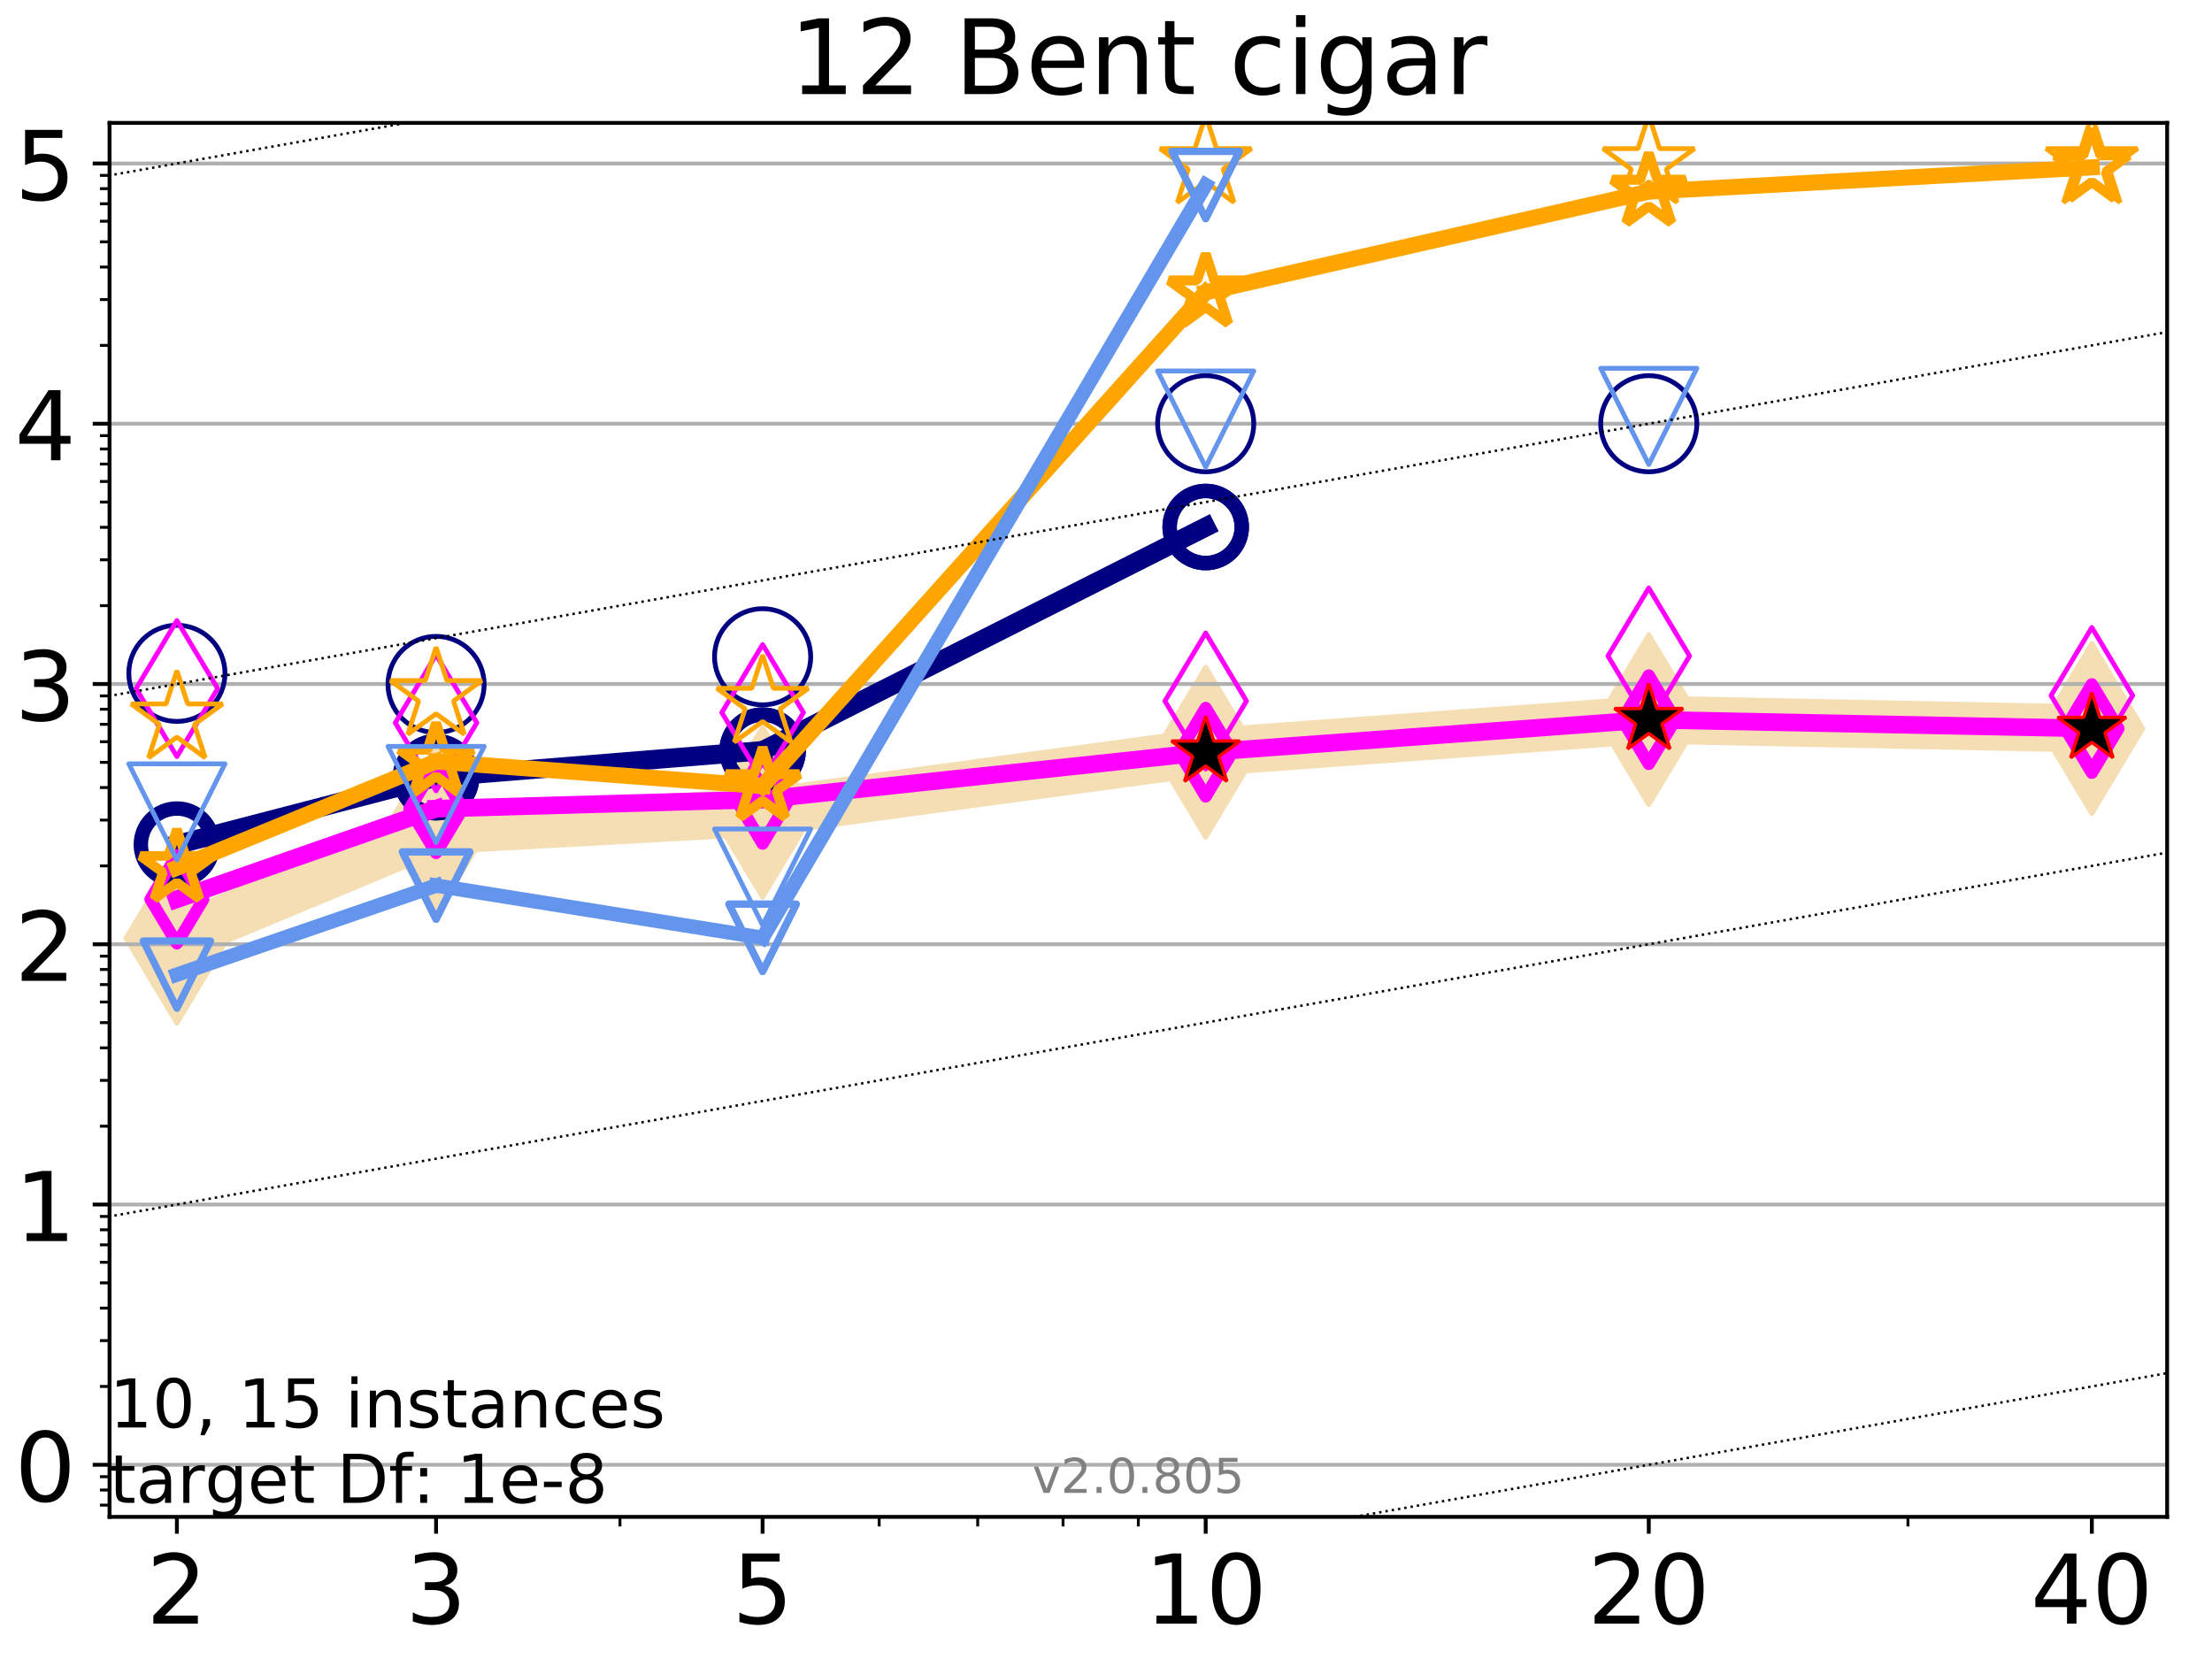 <?xml version="1.0" encoding="utf-8" standalone="no"?>
<!DOCTYPE svg PUBLIC "-//W3C//DTD SVG 1.1//EN"
  "http://www.w3.org/Graphics/SVG/1.1/DTD/svg11.dtd">
<!-- Created with matplotlib (http://matplotlib.org/) -->
<svg height="345pt" version="1.1" viewBox="0 0 460 345" width="460pt" xmlns="http://www.w3.org/2000/svg" xmlns:xlink="http://www.w3.org/1999/xlink">
 <defs>
  <style type="text/css">
*{stroke-linecap:butt;stroke-linejoin:round;}
  </style>
 </defs>
 <g id="figure_1">
  <g id="patch_1">
   <path d="M 0 345.6 
L 460.8 345.6 
L 460.8 0 
L 0 0 
z
" style="fill:#ffffff;"/>
  </g>
  <g id="axes_1">
   <g id="patch_2">
    <path d="M 22.78 315.44 
L 450.672 315.44 
L 450.672 25.56 
L 22.78 25.56 
z
" style="fill:#ffffff;"/>
   </g>
   <g id="line2d_1">
    <path clip-path="url(#pa18af76a84)" d="M 36.786 195.108 
L 90.685 172.645 
L 158.59 168.923 
L 250.732 156.424 
L 342.873 149.663 
L 435.015 151.507 
" style="fill:none;stroke:#f5deb3;stroke-linecap:square;stroke-width:10;"/>
    <defs>
     <path d="M -0 17.678 
L 10.607 0 
L 0 -17.678 
L -10.607 -0 
z
" id="m98fd7eac31" style="stroke:#f5deb3;stroke-linejoin:miter;"/>
    </defs>
    <g clip-path="url(#pa18af76a84)">
     <use style="fill:#f5deb3;stroke:#f5deb3;stroke-linejoin:miter;" x="36.786" xlink:href="#m98fd7eac31" y="195.108"/>
     <use style="fill:#f5deb3;stroke:#f5deb3;stroke-linejoin:miter;" x="90.685" xlink:href="#m98fd7eac31" y="172.645"/>
     <use style="fill:#f5deb3;stroke:#f5deb3;stroke-linejoin:miter;" x="158.59" xlink:href="#m98fd7eac31" y="168.923"/>
     <use style="fill:#f5deb3;stroke:#f5deb3;stroke-linejoin:miter;" x="250.732" xlink:href="#m98fd7eac31" y="156.424"/>
     <use style="fill:#f5deb3;stroke:#f5deb3;stroke-linejoin:miter;" x="342.873" xlink:href="#m98fd7eac31" y="149.663"/>
     <use style="fill:#f5deb3;stroke:#f5deb3;stroke-linejoin:miter;" x="435.015" xlink:href="#m98fd7eac31" y="151.507"/>
    </g>
   </g>
   <g id="matplotlib.axis_1">
    <g id="xtick_1">
     <g id="line2d_2">
      <defs>
       <path d="M 0 0 
L 0 3.5 
" id="mbe404133c9" style="stroke:#000000;stroke-width:0.8;"/>
      </defs>
      <g>
       <use style="stroke:#000000;stroke-width:0.8;" x="36.786" xlink:href="#mbe404133c9" y="315.44"/>
      </g>
     </g>
     <g id="text_1">
      <!-- 2 -->
      <defs>
       <path d="M 19.188 8.297 
L 53.609 8.297 
L 53.609 0 
L 7.328 0 
L 7.328 8.297 
Q 12.938 14.109 22.625 23.891 
Q 32.328 33.688 34.812 36.531 
Q 39.547 41.844 41.422 45.531 
Q 43.312 49.219 43.312 52.781 
Q 43.312 58.594 39.234 62.25 
Q 35.156 65.922 28.609 65.922 
Q 23.969 65.922 18.812 64.312 
Q 13.672 62.703 7.812 59.422 
L 7.812 69.391 
Q 13.766 71.781 18.938 73 
Q 24.125 74.219 28.422 74.219 
Q 39.75 74.219 46.484 68.547 
Q 53.219 62.891 53.219 53.422 
Q 53.219 48.922 51.531 44.891 
Q 49.859 40.875 45.406 35.406 
Q 44.188 33.984 37.641 27.219 
Q 31.109 20.453 19.188 8.297 
z
" id="DejaVuSans-32"/>
      </defs>
      <g transform="translate(30.423 337.637)scale(0.2 -0.2)">
       <use xlink:href="#DejaVuSans-32"/>
      </g>
     </g>
    </g>
    <g id="xtick_2">
     <g id="line2d_3">
      <g>
       <use style="stroke:#000000;stroke-width:0.8;" x="90.685" xlink:href="#mbe404133c9" y="315.44"/>
      </g>
     </g>
     <g id="text_2">
      <!-- 3 -->
      <defs>
       <path d="M 40.578 39.312 
Q 47.656 37.797 51.625 33 
Q 55.609 28.219 55.609 21.188 
Q 55.609 10.406 48.188 4.484 
Q 40.766 -1.422 27.094 -1.422 
Q 22.516 -1.422 17.656 -0.516 
Q 12.797 0.391 7.625 2.203 
L 7.625 11.719 
Q 11.719 9.328 16.594 8.109 
Q 21.484 6.891 26.812 6.891 
Q 36.078 6.891 40.938 10.547 
Q 45.797 14.203 45.797 21.188 
Q 45.797 27.641 41.281 31.266 
Q 36.766 34.906 28.719 34.906 
L 20.219 34.906 
L 20.219 43.016 
L 29.109 43.016 
Q 36.375 43.016 40.234 45.922 
Q 44.094 48.828 44.094 54.297 
Q 44.094 59.906 40.109 62.906 
Q 36.141 65.922 28.719 65.922 
Q 24.656 65.922 20.016 65.031 
Q 15.375 64.156 9.812 62.312 
L 9.812 71.094 
Q 15.438 72.656 20.344 73.438 
Q 25.25 74.219 29.594 74.219 
Q 40.828 74.219 47.359 69.109 
Q 53.906 64.016 53.906 55.328 
Q 53.906 49.266 50.438 45.094 
Q 46.969 40.922 40.578 39.312 
z
" id="DejaVuSans-33"/>
      </defs>
      <g transform="translate(84.323 337.637)scale(0.2 -0.2)">
       <use xlink:href="#DejaVuSans-33"/>
      </g>
     </g>
    </g>
    <g id="xtick_3">
     <g id="line2d_4">
      <g>
       <use style="stroke:#000000;stroke-width:0.8;" x="158.59" xlink:href="#mbe404133c9" y="315.44"/>
      </g>
     </g>
     <g id="text_3">
      <!-- 5 -->
      <defs>
       <path d="M 10.797 72.906 
L 49.516 72.906 
L 49.516 64.594 
L 19.828 64.594 
L 19.828 46.734 
Q 21.969 47.469 24.109 47.828 
Q 26.266 48.188 28.422 48.188 
Q 40.625 48.188 47.75 41.5 
Q 54.891 34.812 54.891 23.391 
Q 54.891 11.625 47.562 5.094 
Q 40.234 -1.422 26.906 -1.422 
Q 22.312 -1.422 17.547 -0.641 
Q 12.797 0.141 7.719 1.703 
L 7.719 11.625 
Q 12.109 9.234 16.797 8.062 
Q 21.484 6.891 26.703 6.891 
Q 35.156 6.891 40.078 11.328 
Q 45.016 15.766 45.016 23.391 
Q 45.016 31 40.078 35.438 
Q 35.156 39.891 26.703 39.891 
Q 22.75 39.891 18.812 39.016 
Q 14.891 38.141 10.797 36.281 
z
" id="DejaVuSans-35"/>
      </defs>
      <g transform="translate(152.228 337.637)scale(0.2 -0.2)">
       <use xlink:href="#DejaVuSans-35"/>
      </g>
     </g>
    </g>
    <g id="xtick_4">
     <g id="line2d_5">
      <g>
       <use style="stroke:#000000;stroke-width:0.8;" x="250.732" xlink:href="#mbe404133c9" y="315.44"/>
      </g>
     </g>
     <g id="text_4">
      <!-- 10 -->
      <defs>
       <path d="M 12.406 8.297 
L 28.516 8.297 
L 28.516 63.922 
L 10.984 60.406 
L 10.984 69.391 
L 28.422 72.906 
L 38.281 72.906 
L 38.281 8.297 
L 54.391 8.297 
L 54.391 0 
L 12.406 0 
z
" id="DejaVuSans-31"/>
       <path d="M 31.781 66.406 
Q 24.172 66.406 20.328 58.906 
Q 16.5 51.422 16.5 36.375 
Q 16.5 21.391 20.328 13.891 
Q 24.172 6.391 31.781 6.391 
Q 39.453 6.391 43.281 13.891 
Q 47.125 21.391 47.125 36.375 
Q 47.125 51.422 43.281 58.906 
Q 39.453 66.406 31.781 66.406 
z
M 31.781 74.219 
Q 44.047 74.219 50.516 64.516 
Q 56.984 54.828 56.984 36.375 
Q 56.984 17.969 50.516 8.266 
Q 44.047 -1.422 31.781 -1.422 
Q 19.531 -1.422 13.062 8.266 
Q 6.594 17.969 6.594 36.375 
Q 6.594 54.828 13.062 64.516 
Q 19.531 74.219 31.781 74.219 
z
" id="DejaVuSans-30"/>
      </defs>
      <g transform="translate(238.007 337.637)scale(0.2 -0.2)">
       <use xlink:href="#DejaVuSans-31"/>
       <use x="63.623" xlink:href="#DejaVuSans-30"/>
      </g>
     </g>
    </g>
    <g id="xtick_5">
     <g id="line2d_6">
      <g>
       <use style="stroke:#000000;stroke-width:0.8;" x="342.873" xlink:href="#mbe404133c9" y="315.44"/>
      </g>
     </g>
     <g id="text_5">
      <!-- 20 -->
      <g transform="translate(330.148 337.637)scale(0.2 -0.2)">
       <use xlink:href="#DejaVuSans-32"/>
       <use x="63.623" xlink:href="#DejaVuSans-30"/>
      </g>
     </g>
    </g>
    <g id="xtick_6">
     <g id="line2d_7">
      <g>
       <use style="stroke:#000000;stroke-width:0.8;" x="435.015" xlink:href="#mbe404133c9" y="315.44"/>
      </g>
     </g>
     <g id="text_6">
      <!-- 40 -->
      <defs>
       <path d="M 37.797 64.312 
L 12.891 25.391 
L 37.797 25.391 
z
M 35.203 72.906 
L 47.609 72.906 
L 47.609 25.391 
L 58.016 25.391 
L 58.016 17.188 
L 47.609 17.188 
L 47.609 0 
L 37.797 0 
L 37.797 17.188 
L 4.891 17.188 
L 4.891 26.703 
z
" id="DejaVuSans-34"/>
      </defs>
      <g transform="translate(422.29 337.637)scale(0.2 -0.2)">
       <use xlink:href="#DejaVuSans-34"/>
       <use x="63.623" xlink:href="#DejaVuSans-30"/>
      </g>
     </g>
    </g>
    <g id="xtick_7">
     <g id="line2d_8">
      <defs>
       <path d="M 0 0 
L 0 2 
" id="m25d592aaa4" style="stroke:#000000;stroke-width:0.6;"/>
      </defs>
      <g>
       <use style="stroke:#000000;stroke-width:0.6;" x="36.786" xlink:href="#m25d592aaa4" y="315.44"/>
      </g>
     </g>
    </g>
    <g id="xtick_8">
     <g id="line2d_9">
      <g>
       <use style="stroke:#000000;stroke-width:0.6;" x="90.685" xlink:href="#m25d592aaa4" y="315.44"/>
      </g>
     </g>
    </g>
    <g id="xtick_9">
     <g id="line2d_10">
      <g>
       <use style="stroke:#000000;stroke-width:0.6;" x="128.927" xlink:href="#m25d592aaa4" y="315.44"/>
      </g>
     </g>
    </g>
    <g id="xtick_10">
     <g id="line2d_11">
      <g>
       <use style="stroke:#000000;stroke-width:0.6;" x="158.59" xlink:href="#m25d592aaa4" y="315.44"/>
      </g>
     </g>
    </g>
    <g id="xtick_11">
     <g id="line2d_12">
      <g>
       <use style="stroke:#000000;stroke-width:0.6;" x="182.827" xlink:href="#m25d592aaa4" y="315.44"/>
      </g>
     </g>
    </g>
    <g id="xtick_12">
     <g id="line2d_13">
      <g>
       <use style="stroke:#000000;stroke-width:0.6;" x="203.318" xlink:href="#m25d592aaa4" y="315.44"/>
      </g>
     </g>
    </g>
    <g id="xtick_13">
     <g id="line2d_14">
      <g>
       <use style="stroke:#000000;stroke-width:0.6;" x="221.069" xlink:href="#m25d592aaa4" y="315.44"/>
      </g>
     </g>
    </g>
    <g id="xtick_14">
     <g id="line2d_15">
      <g>
       <use style="stroke:#000000;stroke-width:0.6;" x="236.726" xlink:href="#m25d592aaa4" y="315.44"/>
      </g>
     </g>
    </g>
    <g id="xtick_15">
     <g id="line2d_16">
      <g>
       <use style="stroke:#000000;stroke-width:0.6;" x="342.873" xlink:href="#m25d592aaa4" y="315.44"/>
      </g>
     </g>
    </g>
    <g id="xtick_16">
     <g id="line2d_17">
      <g>
       <use style="stroke:#000000;stroke-width:0.6;" x="396.773" xlink:href="#m25d592aaa4" y="315.44"/>
      </g>
     </g>
    </g>
    <g id="xtick_17">
     <g id="line2d_18">
      <g>
       <use style="stroke:#000000;stroke-width:0.6;" x="435.015" xlink:href="#m25d592aaa4" y="315.44"/>
      </g>
     </g>
    </g>
   </g>
   <g id="matplotlib.axis_2">
    <g id="ytick_1">
     <g id="line2d_19">
      <path clip-path="url(#pa18af76a84)" d="M 22.78 304.615 
L 450.672 304.615 
" style="fill:none;stroke:#b0b0b0;stroke-linecap:square;stroke-width:0.8;"/>
     </g>
     <g id="line2d_20">
      <defs>
       <path d="M 0 0 
L -3.5 0 
" id="m65c4290069" style="stroke:#000000;stroke-width:0.8;"/>
      </defs>
      <g>
       <use style="stroke:#000000;stroke-width:0.8;" x="22.78" xlink:href="#m65c4290069" y="304.615"/>
      </g>
     </g>
     <g id="text_7">
      <!-- 0 -->
      <g transform="translate(3.055 312.214)scale(0.2 -0.2)">
       <use xlink:href="#DejaVuSans-30"/>
      </g>
     </g>
    </g>
    <g id="ytick_2">
     <g id="line2d_21">
      <path clip-path="url(#pa18af76a84)" d="M 22.78 250.491 
L 450.672 250.491 
" style="fill:none;stroke:#b0b0b0;stroke-linecap:square;stroke-width:0.8;"/>
     </g>
     <g id="line2d_22">
      <g>
       <use style="stroke:#000000;stroke-width:0.8;" x="22.78" xlink:href="#m65c4290069" y="250.491"/>
      </g>
     </g>
     <g id="text_8">
      <!-- 1 -->
      <g transform="translate(3.055 258.089)scale(0.2 -0.2)">
       <use xlink:href="#DejaVuSans-31"/>
      </g>
     </g>
    </g>
    <g id="ytick_3">
     <g id="line2d_23">
      <path clip-path="url(#pa18af76a84)" d="M 22.78 196.367 
L 450.672 196.367 
" style="fill:none;stroke:#b0b0b0;stroke-linecap:square;stroke-width:0.8;"/>
     </g>
     <g id="line2d_24">
      <g>
       <use style="stroke:#000000;stroke-width:0.8;" x="22.78" xlink:href="#m65c4290069" y="196.367"/>
      </g>
     </g>
     <g id="text_9">
      <!-- 2 -->
      <g transform="translate(3.055 203.965)scale(0.2 -0.2)">
       <use xlink:href="#DejaVuSans-32"/>
      </g>
     </g>
    </g>
    <g id="ytick_4">
     <g id="line2d_25">
      <path clip-path="url(#pa18af76a84)" d="M 22.78 142.243 
L 450.672 142.243 
" style="fill:none;stroke:#b0b0b0;stroke-linecap:square;stroke-width:0.8;"/>
     </g>
     <g id="line2d_26">
      <g>
       <use style="stroke:#000000;stroke-width:0.8;" x="22.78" xlink:href="#m65c4290069" y="142.243"/>
      </g>
     </g>
     <g id="text_10">
      <!-- 3 -->
      <g transform="translate(3.055 149.841)scale(0.2 -0.2)">
       <use xlink:href="#DejaVuSans-33"/>
      </g>
     </g>
    </g>
    <g id="ytick_5">
     <g id="line2d_27">
      <path clip-path="url(#pa18af76a84)" d="M 22.78 88.118 
L 450.672 88.118 
" style="fill:none;stroke:#b0b0b0;stroke-linecap:square;stroke-width:0.8;"/>
     </g>
     <g id="line2d_28">
      <g>
       <use style="stroke:#000000;stroke-width:0.8;" x="22.78" xlink:href="#m65c4290069" y="88.118"/>
      </g>
     </g>
     <g id="text_11">
      <!-- 4 -->
      <g transform="translate(3.055 95.717)scale(0.2 -0.2)">
       <use xlink:href="#DejaVuSans-34"/>
      </g>
     </g>
    </g>
    <g id="ytick_6">
     <g id="line2d_29">
      <path clip-path="url(#pa18af76a84)" d="M 22.78 33.994 
L 450.672 33.994 
" style="fill:none;stroke:#b0b0b0;stroke-linecap:square;stroke-width:0.8;"/>
     </g>
     <g id="line2d_30">
      <g>
       <use style="stroke:#000000;stroke-width:0.8;" x="22.78" xlink:href="#m65c4290069" y="33.994"/>
      </g>
     </g>
     <g id="text_12">
      <!-- 5 -->
      <g transform="translate(3.055 41.593)scale(0.2 -0.2)">
       <use xlink:href="#DejaVuSans-35"/>
      </g>
     </g>
    </g>
    <g id="ytick_7">
     <g id="line2d_31">
      <defs>
       <path d="M 0 0 
L -2 0 
" id="mbb4542eebb" style="stroke:#000000;stroke-width:0.6;"/>
      </defs>
      <g>
       <use style="stroke:#000000;stroke-width:0.6;" x="22.78" xlink:href="#mbb4542eebb" y="312.999"/>
      </g>
     </g>
    </g>
    <g id="ytick_8">
     <g id="line2d_32">
      <g>
       <use style="stroke:#000000;stroke-width:0.6;" x="22.78" xlink:href="#mbb4542eebb" y="309.86"/>
      </g>
     </g>
    </g>
    <g id="ytick_9">
     <g id="line2d_33">
      <g>
       <use style="stroke:#000000;stroke-width:0.6;" x="22.78" xlink:href="#mbb4542eebb" y="307.092"/>
      </g>
     </g>
    </g>
    <g id="ytick_10">
     <g id="line2d_34">
      <g>
       <use style="stroke:#000000;stroke-width:0.6;" x="22.78" xlink:href="#mbb4542eebb" y="288.322"/>
      </g>
     </g>
    </g>
    <g id="ytick_11">
     <g id="line2d_35">
      <g>
       <use style="stroke:#000000;stroke-width:0.6;" x="22.78" xlink:href="#mbb4542eebb" y="278.791"/>
      </g>
     </g>
    </g>
    <g id="ytick_12">
     <g id="line2d_36">
      <g>
       <use style="stroke:#000000;stroke-width:0.6;" x="22.78" xlink:href="#mbb4542eebb" y="272.029"/>
      </g>
     </g>
    </g>
    <g id="ytick_13">
     <g id="line2d_37">
      <g>
       <use style="stroke:#000000;stroke-width:0.6;" x="22.78" xlink:href="#mbb4542eebb" y="266.784"/>
      </g>
     </g>
    </g>
    <g id="ytick_14">
     <g id="line2d_38">
      <g>
       <use style="stroke:#000000;stroke-width:0.6;" x="22.78" xlink:href="#mbb4542eebb" y="262.498"/>
      </g>
     </g>
    </g>
    <g id="ytick_15">
     <g id="line2d_39">
      <g>
       <use style="stroke:#000000;stroke-width:0.6;" x="22.78" xlink:href="#mbb4542eebb" y="258.875"/>
      </g>
     </g>
    </g>
    <g id="ytick_16">
     <g id="line2d_40">
      <g>
       <use style="stroke:#000000;stroke-width:0.6;" x="22.78" xlink:href="#mbb4542eebb" y="255.736"/>
      </g>
     </g>
    </g>
    <g id="ytick_17">
     <g id="line2d_41">
      <g>
       <use style="stroke:#000000;stroke-width:0.6;" x="22.78" xlink:href="#mbb4542eebb" y="252.968"/>
      </g>
     </g>
    </g>
    <g id="ytick_18">
     <g id="line2d_42">
      <g>
       <use style="stroke:#000000;stroke-width:0.6;" x="22.78" xlink:href="#mbb4542eebb" y="234.198"/>
      </g>
     </g>
    </g>
    <g id="ytick_19">
     <g id="line2d_43">
      <g>
       <use style="stroke:#000000;stroke-width:0.6;" x="22.78" xlink:href="#mbb4542eebb" y="224.667"/>
      </g>
     </g>
    </g>
    <g id="ytick_20">
     <g id="line2d_44">
      <g>
       <use style="stroke:#000000;stroke-width:0.6;" x="22.78" xlink:href="#mbb4542eebb" y="217.905"/>
      </g>
     </g>
    </g>
    <g id="ytick_21">
     <g id="line2d_45">
      <g>
       <use style="stroke:#000000;stroke-width:0.6;" x="22.78" xlink:href="#mbb4542eebb" y="212.66"/>
      </g>
     </g>
    </g>
    <g id="ytick_22">
     <g id="line2d_46">
      <g>
       <use style="stroke:#000000;stroke-width:0.6;" x="22.78" xlink:href="#mbb4542eebb" y="208.374"/>
      </g>
     </g>
    </g>
    <g id="ytick_23">
     <g id="line2d_47">
      <g>
       <use style="stroke:#000000;stroke-width:0.6;" x="22.78" xlink:href="#mbb4542eebb" y="204.751"/>
      </g>
     </g>
    </g>
    <g id="ytick_24">
     <g id="line2d_48">
      <g>
       <use style="stroke:#000000;stroke-width:0.6;" x="22.78" xlink:href="#mbb4542eebb" y="201.612"/>
      </g>
     </g>
    </g>
    <g id="ytick_25">
     <g id="line2d_49">
      <g>
       <use style="stroke:#000000;stroke-width:0.6;" x="22.78" xlink:href="#mbb4542eebb" y="198.843"/>
      </g>
     </g>
    </g>
    <g id="ytick_26">
     <g id="line2d_50">
      <g>
       <use style="stroke:#000000;stroke-width:0.6;" x="22.78" xlink:href="#mbb4542eebb" y="180.074"/>
      </g>
     </g>
    </g>
    <g id="ytick_27">
     <g id="line2d_51">
      <g>
       <use style="stroke:#000000;stroke-width:0.6;" x="22.78" xlink:href="#mbb4542eebb" y="170.543"/>
      </g>
     </g>
    </g>
    <g id="ytick_28">
     <g id="line2d_52">
      <g>
       <use style="stroke:#000000;stroke-width:0.6;" x="22.78" xlink:href="#mbb4542eebb" y="163.781"/>
      </g>
     </g>
    </g>
    <g id="ytick_29">
     <g id="line2d_53">
      <g>
       <use style="stroke:#000000;stroke-width:0.6;" x="22.78" xlink:href="#mbb4542eebb" y="158.536"/>
      </g>
     </g>
    </g>
    <g id="ytick_30">
     <g id="line2d_54">
      <g>
       <use style="stroke:#000000;stroke-width:0.6;" x="22.78" xlink:href="#mbb4542eebb" y="154.25"/>
      </g>
     </g>
    </g>
    <g id="ytick_31">
     <g id="line2d_55">
      <g>
       <use style="stroke:#000000;stroke-width:0.6;" x="22.78" xlink:href="#mbb4542eebb" y="150.627"/>
      </g>
     </g>
    </g>
    <g id="ytick_32">
     <g id="line2d_56">
      <g>
       <use style="stroke:#000000;stroke-width:0.6;" x="22.78" xlink:href="#mbb4542eebb" y="147.488"/>
      </g>
     </g>
    </g>
    <g id="ytick_33">
     <g id="line2d_57">
      <g>
       <use style="stroke:#000000;stroke-width:0.6;" x="22.78" xlink:href="#mbb4542eebb" y="144.719"/>
      </g>
     </g>
    </g>
    <g id="ytick_34">
     <g id="line2d_58">
      <g>
       <use style="stroke:#000000;stroke-width:0.6;" x="22.78" xlink:href="#mbb4542eebb" y="125.95"/>
      </g>
     </g>
    </g>
    <g id="ytick_35">
     <g id="line2d_59">
      <g>
       <use style="stroke:#000000;stroke-width:0.6;" x="22.78" xlink:href="#mbb4542eebb" y="116.419"/>
      </g>
     </g>
    </g>
    <g id="ytick_36">
     <g id="line2d_60">
      <g>
       <use style="stroke:#000000;stroke-width:0.6;" x="22.78" xlink:href="#mbb4542eebb" y="109.657"/>
      </g>
     </g>
    </g>
    <g id="ytick_37">
     <g id="line2d_61">
      <g>
       <use style="stroke:#000000;stroke-width:0.6;" x="22.78" xlink:href="#mbb4542eebb" y="104.411"/>
      </g>
     </g>
    </g>
    <g id="ytick_38">
     <g id="line2d_62">
      <g>
       <use style="stroke:#000000;stroke-width:0.6;" x="22.78" xlink:href="#mbb4542eebb" y="100.126"/>
      </g>
     </g>
    </g>
    <g id="ytick_39">
     <g id="line2d_63">
      <g>
       <use style="stroke:#000000;stroke-width:0.6;" x="22.78" xlink:href="#mbb4542eebb" y="96.502"/>
      </g>
     </g>
    </g>
    <g id="ytick_40">
     <g id="line2d_64">
      <g>
       <use style="stroke:#000000;stroke-width:0.6;" x="22.78" xlink:href="#mbb4542eebb" y="93.364"/>
      </g>
     </g>
    </g>
    <g id="ytick_41">
     <g id="line2d_65">
      <g>
       <use style="stroke:#000000;stroke-width:0.6;" x="22.78" xlink:href="#mbb4542eebb" y="90.595"/>
      </g>
     </g>
    </g>
    <g id="ytick_42">
     <g id="line2d_66">
      <g>
       <use style="stroke:#000000;stroke-width:0.6;" x="22.78" xlink:href="#mbb4542eebb" y="71.825"/>
      </g>
     </g>
    </g>
    <g id="ytick_43">
     <g id="line2d_67">
      <g>
       <use style="stroke:#000000;stroke-width:0.6;" x="22.78" xlink:href="#mbb4542eebb" y="62.295"/>
      </g>
     </g>
    </g>
    <g id="ytick_44">
     <g id="line2d_68">
      <g>
       <use style="stroke:#000000;stroke-width:0.6;" x="22.78" xlink:href="#mbb4542eebb" y="55.532"/>
      </g>
     </g>
    </g>
    <g id="ytick_45">
     <g id="line2d_69">
      <g>
       <use style="stroke:#000000;stroke-width:0.6;" x="22.78" xlink:href="#mbb4542eebb" y="50.287"/>
      </g>
     </g>
    </g>
    <g id="ytick_46">
     <g id="line2d_70">
      <g>
       <use style="stroke:#000000;stroke-width:0.6;" x="22.78" xlink:href="#mbb4542eebb" y="46.002"/>
      </g>
     </g>
    </g>
    <g id="ytick_47">
     <g id="line2d_71">
      <g>
       <use style="stroke:#000000;stroke-width:0.6;" x="22.78" xlink:href="#mbb4542eebb" y="42.378"/>
      </g>
     </g>
    </g>
    <g id="ytick_48">
     <g id="line2d_72">
      <g>
       <use style="stroke:#000000;stroke-width:0.6;" x="22.78" xlink:href="#mbb4542eebb" y="39.239"/>
      </g>
     </g>
    </g>
    <g id="ytick_49">
     <g id="line2d_73">
      <g>
       <use style="stroke:#000000;stroke-width:0.6;" x="22.78" xlink:href="#mbb4542eebb" y="36.471"/>
      </g>
     </g>
    </g>
   </g>
   <g id="line2d_74">
    <path clip-path="url(#pa18af76a84)" d="M 36.786 175.638 
L 90.685 161.622 
" style="fill:none;stroke:#000080;stroke-linecap:square;stroke-width:4;"/>
    <defs>
     <path d="M 0 7.5 
C 1.989 7.5 3.897 6.71 5.303 5.303 
C 6.71 3.897 7.5 1.989 7.5 0 
C 7.5 -1.989 6.71 -3.897 5.303 -5.303 
C 3.897 -6.71 1.989 -7.5 0 -7.5 
C -1.989 -7.5 -3.897 -6.71 -5.303 -5.303 
C -6.71 -3.897 -7.5 -1.989 -7.5 0 
C -7.5 1.989 -6.71 3.897 -5.303 5.303 
C -3.897 6.71 -1.989 7.5 0 7.5 
z
" id="m19e5b05136" style="stroke:#000080;stroke-width:3;"/>
    </defs>
    <g clip-path="url(#pa18af76a84)">
     <use style="fill:none;stroke:#000080;stroke-width:3;" x="36.786" xlink:href="#m19e5b05136" y="175.638"/>
     <use style="fill:none;stroke:#000080;stroke-width:3;" x="90.685" xlink:href="#m19e5b05136" y="161.622"/>
    </g>
   </g>
   <g id="line2d_75">
    <path clip-path="url(#pa18af76a84)" d="M 90.685 161.622 
L 158.59 156.106 
" style="fill:none;stroke:#000080;stroke-linecap:square;stroke-width:4;"/>
    <g clip-path="url(#pa18af76a84)">
     <use style="fill:none;stroke:#000080;stroke-width:3;" x="90.685" xlink:href="#m19e5b05136" y="161.622"/>
     <use style="fill:none;stroke:#000080;stroke-width:3;" x="158.59" xlink:href="#m19e5b05136" y="156.106"/>
    </g>
   </g>
   <g id="line2d_76">
    <path clip-path="url(#pa18af76a84)" d="M 158.59 156.106 
L 250.732 109.597 
" style="fill:none;stroke:#000080;stroke-linecap:square;stroke-width:4;"/>
    <g clip-path="url(#pa18af76a84)">
     <use style="fill:none;stroke:#000080;stroke-width:3;" x="158.59" xlink:href="#m19e5b05136" y="156.106"/>
     <use style="fill:none;stroke:#000080;stroke-width:3;" x="250.732" xlink:href="#m19e5b05136" y="109.597"/>
    </g>
   </g>
   <g id="line2d_77">
    <path clip-path="url(#pa18af76a84)" d="M 250.732 109.597 
" style="fill:none;stroke:#000080;stroke-linecap:square;stroke-width:4;"/>
    <g clip-path="url(#pa18af76a84)">
     <use style="fill:none;stroke:#000080;stroke-width:3;" x="250.732" xlink:href="#m19e5b05136" y="109.597"/>
    </g>
   </g>
   <g id="line2d_78"/>
   <g id="line2d_79">
    <defs>
     <path d="M 0 10 
C 2.652 10 5.196 8.946 7.071 7.071 
C 8.946 5.196 10 2.652 10 0 
C 10 -2.652 8.946 -5.196 7.071 -7.071 
C 5.196 -8.946 2.652 -10 0 -10 
C -2.652 -10 -5.196 -8.946 -7.071 -7.071 
C -8.946 -5.196 -10 -2.652 -10 0 
C -10 2.652 -8.946 5.196 -7.071 7.071 
C -5.196 8.946 -2.652 10 0 10 
z
" id="m13405f86e4" style="stroke:#000080;"/>
    </defs>
    <g clip-path="url(#pa18af76a84)">
     <use style="fill:none;stroke:#000080;" x="36.786" xlink:href="#m13405f86e4" y="140.024"/>
     <use style="fill:none;stroke:#000080;" x="90.685" xlink:href="#m13405f86e4" y="142.337"/>
     <use style="fill:none;stroke:#000080;" x="158.59" xlink:href="#m13405f86e4" y="136.58"/>
     <use style="fill:none;stroke:#000080;" x="250.732" xlink:href="#m13405f86e4" y="88.118"/>
     <use style="fill:none;stroke:#000080;" x="342.873" xlink:href="#m13405f86e4" y="88.118"/>
    </g>
   </g>
   <g id="line2d_80">
    <path clip-path="url(#pa18af76a84)" d="M 36.786 187.004 
L 90.685 168.17 
" style="fill:none;stroke:#ff00ff;stroke-linecap:square;stroke-width:3.667;"/>
    <defs>
     <path d="M -0 9.192 
L 5.515 0 
L 0 -9.192 
L -5.515 -0 
z
" id="m102a4a5944" style="stroke:#ff00ff;stroke-linejoin:miter;stroke-width:2.5;"/>
    </defs>
    <g clip-path="url(#pa18af76a84)">
     <use style="fill:none;stroke:#ff00ff;stroke-linejoin:miter;stroke-width:2.5;" x="36.786" xlink:href="#m102a4a5944" y="187.004"/>
     <use style="fill:none;stroke:#ff00ff;stroke-linejoin:miter;stroke-width:2.5;" x="90.685" xlink:href="#m102a4a5944" y="168.17"/>
    </g>
   </g>
   <g id="line2d_81">
    <path clip-path="url(#pa18af76a84)" d="M 90.685 168.17 
L 158.59 166.242 
" style="fill:none;stroke:#ff00ff;stroke-linecap:square;stroke-width:3.667;"/>
    <g clip-path="url(#pa18af76a84)">
     <use style="fill:none;stroke:#ff00ff;stroke-linejoin:miter;stroke-width:2.5;" x="90.685" xlink:href="#m102a4a5944" y="168.17"/>
     <use style="fill:none;stroke:#ff00ff;stroke-linejoin:miter;stroke-width:2.5;" x="158.59" xlink:href="#m102a4a5944" y="166.242"/>
    </g>
   </g>
   <g id="line2d_82">
    <path clip-path="url(#pa18af76a84)" d="M 158.59 166.242 
L 250.732 156.423 
" style="fill:none;stroke:#ff00ff;stroke-linecap:square;stroke-width:3.667;"/>
    <g clip-path="url(#pa18af76a84)">
     <use style="fill:none;stroke:#ff00ff;stroke-linejoin:miter;stroke-width:2.5;" x="158.59" xlink:href="#m102a4a5944" y="166.242"/>
     <use style="fill:none;stroke:#ff00ff;stroke-linejoin:miter;stroke-width:2.5;" x="250.732" xlink:href="#m102a4a5944" y="156.423"/>
    </g>
   </g>
   <g id="line2d_83">
    <path clip-path="url(#pa18af76a84)" d="M 250.732 156.423 
L 342.873 149.663 
" style="fill:none;stroke:#ff00ff;stroke-linecap:square;stroke-width:3.667;"/>
    <g clip-path="url(#pa18af76a84)">
     <use style="fill:none;stroke:#ff00ff;stroke-linejoin:miter;stroke-width:2.5;" x="250.732" xlink:href="#m102a4a5944" y="156.423"/>
     <use style="fill:none;stroke:#ff00ff;stroke-linejoin:miter;stroke-width:2.5;" x="342.873" xlink:href="#m102a4a5944" y="149.663"/>
    </g>
   </g>
   <g id="line2d_84">
    <path clip-path="url(#pa18af76a84)" d="M 342.873 149.663 
L 435.015 151.506 
" style="fill:none;stroke:#ff00ff;stroke-linecap:square;stroke-width:3.667;"/>
    <g clip-path="url(#pa18af76a84)">
     <use style="fill:none;stroke:#ff00ff;stroke-linejoin:miter;stroke-width:2.5;" x="342.873" xlink:href="#m102a4a5944" y="149.663"/>
     <use style="fill:none;stroke:#ff00ff;stroke-linejoin:miter;stroke-width:2.5;" x="435.015" xlink:href="#m102a4a5944" y="151.506"/>
    </g>
   </g>
   <g id="line2d_85">
    <path clip-path="url(#pa18af76a84)" d="M 435.015 151.506 
" style="fill:none;stroke:#ff00ff;stroke-linecap:square;stroke-width:3.667;"/>
    <g clip-path="url(#pa18af76a84)">
     <use style="fill:none;stroke:#ff00ff;stroke-linejoin:miter;stroke-width:2.5;" x="435.015" xlink:href="#m102a4a5944" y="151.506"/>
    </g>
   </g>
   <g id="line2d_86"/>
   <g id="line2d_87">
    <defs>
     <path d="M -0 14.142 
L 8.485 0 
L -0 -14.142 
L -8.485 -0 
z
" id="m9f8a7f14d9" style="stroke:#ff00ff;stroke-linejoin:miter;"/>
    </defs>
    <g clip-path="url(#pa18af76a84)">
     <use style="fill:none;stroke:#ff00ff;stroke-linejoin:miter;" x="36.786" xlink:href="#m9f8a7f14d9" y="143.19"/>
     <use style="fill:none;stroke:#ff00ff;stroke-linejoin:miter;" x="90.685" xlink:href="#m9f8a7f14d9" y="150.315"/>
     <use style="fill:none;stroke:#ff00ff;stroke-linejoin:miter;" x="158.59" xlink:href="#m9f8a7f14d9" y="148.186"/>
     <use style="fill:none;stroke:#ff00ff;stroke-linejoin:miter;" x="250.732" xlink:href="#m9f8a7f14d9" y="145.785"/>
     <use style="fill:none;stroke:#ff00ff;stroke-linejoin:miter;" x="342.873" xlink:href="#m9f8a7f14d9" y="136.418"/>
     <use style="fill:none;stroke:#ff00ff;stroke-linejoin:miter;" x="435.015" xlink:href="#m9f8a7f14d9" y="144.633"/>
    </g>
   </g>
   <g id="line2d_88">
    <path clip-path="url(#pa18af76a84)" d="M 36.786 180.465 
L 90.685 158.372 
" style="fill:none;stroke:#ffa500;stroke-linecap:square;stroke-width:3.333;"/>
    <defs>
     <path d="M 0 -8 
L -1.796 -2.472 
L -7.608 -2.472 
L -2.906 0.944 
L -4.702 6.472 
L -0 3.056 
L 4.702 6.472 
L 2.906 0.944 
L 7.608 -2.472 
L 1.796 -2.472 
z
" id="med6c07c1aa" style="stroke:#ffa500;stroke-linejoin:bevel;stroke-width:2;"/>
    </defs>
    <g clip-path="url(#pa18af76a84)">
     <use style="fill:none;stroke:#ffa500;stroke-linejoin:bevel;stroke-width:2;" x="36.786" xlink:href="#med6c07c1aa" y="180.465"/>
     <use style="fill:none;stroke:#ffa500;stroke-linejoin:bevel;stroke-width:2;" x="90.685" xlink:href="#med6c07c1aa" y="158.372"/>
    </g>
   </g>
   <g id="line2d_89">
    <path clip-path="url(#pa18af76a84)" d="M 90.685 158.372 
L 158.59 163.482 
" style="fill:none;stroke:#ffa500;stroke-linecap:square;stroke-width:3.333;"/>
    <g clip-path="url(#pa18af76a84)">
     <use style="fill:none;stroke:#ffa500;stroke-linejoin:bevel;stroke-width:2;" x="90.685" xlink:href="#med6c07c1aa" y="158.372"/>
     <use style="fill:none;stroke:#ffa500;stroke-linejoin:bevel;stroke-width:2;" x="158.59" xlink:href="#med6c07c1aa" y="163.482"/>
    </g>
   </g>
   <g id="line2d_90">
    <path clip-path="url(#pa18af76a84)" d="M 158.59 163.482 
L 250.732 60.795 
" style="fill:none;stroke:#ffa500;stroke-linecap:square;stroke-width:3.333;"/>
    <g clip-path="url(#pa18af76a84)">
     <use style="fill:none;stroke:#ffa500;stroke-linejoin:bevel;stroke-width:2;" x="158.59" xlink:href="#med6c07c1aa" y="163.482"/>
     <use style="fill:none;stroke:#ffa500;stroke-linejoin:bevel;stroke-width:2;" x="250.732" xlink:href="#med6c07c1aa" y="60.795"/>
    </g>
   </g>
   <g id="line2d_91">
    <path clip-path="url(#pa18af76a84)" d="M 250.732 60.795 
L 342.873 39.842 
" style="fill:none;stroke:#ffa500;stroke-linecap:square;stroke-width:3.333;"/>
    <g clip-path="url(#pa18af76a84)">
     <use style="fill:none;stroke:#ffa500;stroke-linejoin:bevel;stroke-width:2;" x="250.732" xlink:href="#med6c07c1aa" y="60.795"/>
     <use style="fill:none;stroke:#ffa500;stroke-linejoin:bevel;stroke-width:2;" x="342.873" xlink:href="#med6c07c1aa" y="39.842"/>
    </g>
   </g>
   <g id="line2d_92">
    <path clip-path="url(#pa18af76a84)" d="M 342.873 39.842 
L 435.015 34.805 
" style="fill:none;stroke:#ffa500;stroke-linecap:square;stroke-width:3.333;"/>
    <g clip-path="url(#pa18af76a84)">
     <use style="fill:none;stroke:#ffa500;stroke-linejoin:bevel;stroke-width:2;" x="342.873" xlink:href="#med6c07c1aa" y="39.842"/>
     <use style="fill:none;stroke:#ffa500;stroke-linejoin:bevel;stroke-width:2;" x="435.015" xlink:href="#med6c07c1aa" y="34.805"/>
    </g>
   </g>
   <g id="line2d_93">
    <path clip-path="url(#pa18af76a84)" d="M 435.015 34.805 
" style="fill:none;stroke:#ffa500;stroke-linecap:square;stroke-width:3.333;"/>
    <g clip-path="url(#pa18af76a84)">
     <use style="fill:none;stroke:#ffa500;stroke-linejoin:bevel;stroke-width:2;" x="435.015" xlink:href="#med6c07c1aa" y="34.805"/>
    </g>
   </g>
   <g id="line2d_94"/>
   <g id="line2d_95">
    <defs>
     <path d="M 0 -10 
L -2.245 -3.09 
L -9.511 -3.09 
L -3.633 1.18 
L -5.878 8.09 
L -0 3.82 
L 5.878 8.09 
L 3.633 1.18 
L 9.511 -3.09 
L 2.245 -3.09 
z
" id="mb7fb9fbcb7" style="stroke:#ffa500;stroke-linejoin:bevel;"/>
    </defs>
    <g clip-path="url(#pa18af76a84)">
     <use style="fill:none;stroke:#ffa500;stroke-linejoin:bevel;" x="36.786" xlink:href="#mb7fb9fbcb7" y="149.48"/>
     <use style="fill:none;stroke:#ffa500;stroke-linejoin:bevel;" x="90.685" xlink:href="#mb7fb9fbcb7" y="144.615"/>
     <use style="fill:none;stroke:#ffa500;stroke-linejoin:bevel;" x="158.59" xlink:href="#mb7fb9fbcb7" y="146.224"/>
     <use style="fill:none;stroke:#ffa500;stroke-linejoin:bevel;" x="250.732" xlink:href="#mb7fb9fbcb7" y="33.994"/>
     <use style="fill:none;stroke:#ffa500;stroke-linejoin:bevel;" x="342.873" xlink:href="#mb7fb9fbcb7" y="33.994"/>
     <use style="fill:none;stroke:#ffa500;stroke-linejoin:bevel;" x="435.015" xlink:href="#mb7fb9fbcb7" y="33.994"/>
    </g>
   </g>
   <g id="line2d_96">
    <path clip-path="url(#pa18af76a84)" d="M 36.786 202.679 
L 90.685 184.163 
" style="fill:none;stroke:#6495ed;stroke-linecap:square;stroke-width:3;"/>
    <defs>
     <path d="M -0 7 
L 7 -7 
L -7 -7 
z
" id="m02df37f865" style="stroke:#6495ed;stroke-linejoin:miter;stroke-width:1.5;"/>
    </defs>
    <g clip-path="url(#pa18af76a84)">
     <use style="fill:none;stroke:#6495ed;stroke-linejoin:miter;stroke-width:1.5;" x="36.786" xlink:href="#m02df37f865" y="202.679"/>
     <use style="fill:none;stroke:#6495ed;stroke-linejoin:miter;stroke-width:1.5;" x="90.685" xlink:href="#m02df37f865" y="184.163"/>
    </g>
   </g>
   <g id="line2d_97">
    <path clip-path="url(#pa18af76a84)" d="M 90.685 184.163 
L 158.59 195.028 
" style="fill:none;stroke:#6495ed;stroke-linecap:square;stroke-width:3;"/>
    <g clip-path="url(#pa18af76a84)">
     <use style="fill:none;stroke:#6495ed;stroke-linejoin:miter;stroke-width:1.5;" x="90.685" xlink:href="#m02df37f865" y="184.163"/>
     <use style="fill:none;stroke:#6495ed;stroke-linejoin:miter;stroke-width:1.5;" x="158.59" xlink:href="#m02df37f865" y="195.028"/>
    </g>
   </g>
   <g id="line2d_98">
    <path clip-path="url(#pa18af76a84)" d="M 158.59 195.028 
L 250.732 38.474 
" style="fill:none;stroke:#6495ed;stroke-linecap:square;stroke-width:3;"/>
    <g clip-path="url(#pa18af76a84)">
     <use style="fill:none;stroke:#6495ed;stroke-linejoin:miter;stroke-width:1.5;" x="158.59" xlink:href="#m02df37f865" y="195.028"/>
     <use style="fill:none;stroke:#6495ed;stroke-linejoin:miter;stroke-width:1.5;" x="250.732" xlink:href="#m02df37f865" y="38.474"/>
    </g>
   </g>
   <g id="line2d_99">
    <path clip-path="url(#pa18af76a84)" d="M 250.732 38.474 
" style="fill:none;stroke:#6495ed;stroke-linecap:square;stroke-width:3;"/>
    <g clip-path="url(#pa18af76a84)">
     <use style="fill:none;stroke:#6495ed;stroke-linejoin:miter;stroke-width:1.5;" x="250.732" xlink:href="#m02df37f865" y="38.474"/>
    </g>
   </g>
   <g id="line2d_100"/>
   <g id="line2d_101">
    <defs>
     <path d="M -0 10 
L 10 -10 
L -10 -10 
z
" id="mba419535d9" style="stroke:#6495ed;stroke-linejoin:miter;"/>
    </defs>
    <g clip-path="url(#pa18af76a84)">
     <use style="fill:none;stroke:#6495ed;stroke-linejoin:miter;" x="36.786" xlink:href="#mba419535d9" y="168.843"/>
     <use style="fill:none;stroke:#6495ed;stroke-linejoin:miter;" x="90.685" xlink:href="#mba419535d9" y="165.214"/>
     <use style="fill:none;stroke:#6495ed;stroke-linejoin:miter;" x="158.59" xlink:href="#mba419535d9" y="182.394"/>
     <use style="fill:none;stroke:#6495ed;stroke-linejoin:miter;" x="250.732" xlink:href="#mba419535d9" y="87.146"/>
     <use style="fill:none;stroke:#6495ed;stroke-linejoin:miter;" x="342.873" xlink:href="#mba419535d9" y="86.59"/>
    </g>
   </g>
   <g id="line2d_102">
    <defs>
     <path d="M 0 -7.5 
L -1.684 -2.318 
L -7.133 -2.318 
L -2.725 0.885 
L -4.408 6.068 
L -0 2.865 
L 4.408 6.068 
L 2.725 0.885 
L 7.133 -2.318 
L 1.684 -2.318 
z
" id="m1f556e080d" style="stroke:#ff0000;stroke-linejoin:bevel;stroke-width:0.7;"/>
    </defs>
    <g clip-path="url(#pa18af76a84)">
     <use style="stroke:#ff0000;stroke-linejoin:bevel;stroke-width:0.7;" x="250.732" xlink:href="#m1f556e080d" y="156.423"/>
     <use style="stroke:#ff0000;stroke-linejoin:bevel;stroke-width:0.7;" x="342.873" xlink:href="#m1f556e080d" y="149.663"/>
     <use style="stroke:#ff0000;stroke-linejoin:bevel;stroke-width:0.7;" x="435.015" xlink:href="#m1f556e080d" y="151.506"/>
    </g>
   </g>
   <g id="line2d_103">
    <path clip-path="url(#pa18af76a84)" d="M 105.437 346.6 
L 461.8 283.586 
" style="fill:none;stroke:#000000;stroke-dasharray:0.5,0.825;stroke-dashoffset:0;stroke-width:0.5;"/>
   </g>
   <g id="line2d_104">
    <path clip-path="url(#pa18af76a84)" d="M -1 257.172 
L 461.8 175.337 
" style="fill:none;stroke:#000000;stroke-dasharray:0.5,0.825;stroke-dashoffset:0;stroke-width:0.5;"/>
   </g>
   <g id="line2d_105">
    <path clip-path="url(#pa18af76a84)" d="M -1 148.924 
L 461.8 67.089 
" style="fill:none;stroke:#000000;stroke-dasharray:0.5,0.825;stroke-dashoffset:0;stroke-width:0.5;"/>
   </g>
   <g id="line2d_106">
    <path clip-path="url(#pa18af76a84)" d="M -1 40.676 
L 234.688 -1 
" style="fill:none;stroke:#000000;stroke-dasharray:0.5,0.825;stroke-dashoffset:0;stroke-width:0.5;"/>
   </g>
   <g id="line2d_107">
    <path clip-path="url(#pa18af76a84)" style="fill:none;stroke:#000000;stroke-dasharray:0.5,0.825;stroke-dashoffset:0;stroke-width:0.5;"/>
   </g>
   <g id="patch_3">
    <path d="M 22.78 315.44 
L 22.78 25.56 
" style="fill:none;stroke:#000000;stroke-linecap:square;stroke-linejoin:miter;stroke-width:0.8;"/>
   </g>
   <g id="patch_4">
    <path d="M 450.672 315.44 
L 450.672 25.56 
" style="fill:none;stroke:#000000;stroke-linecap:square;stroke-linejoin:miter;stroke-width:0.8;"/>
   </g>
   <g id="patch_5">
    <path d="M 22.78 315.44 
L 450.672 315.44 
" style="fill:none;stroke:#000000;stroke-linecap:square;stroke-linejoin:miter;stroke-width:0.8;"/>
   </g>
   <g id="patch_6">
    <path d="M 22.78 25.56 
L 450.672 25.56 
" style="fill:none;stroke:#000000;stroke-linecap:square;stroke-linejoin:miter;stroke-width:0.8;"/>
   </g>
   <g id="text_13">
    <!-- 10, 15 instances -->
    <defs>
     <path d="M 11.719 12.406 
L 22.016 12.406 
L 22.016 4 
L 14.016 -11.625 
L 7.719 -11.625 
L 11.719 4 
z
" id="DejaVuSans-2c"/>
     <path id="DejaVuSans-20"/>
     <path d="M 9.422 54.688 
L 18.406 54.688 
L 18.406 0 
L 9.422 0 
z
M 9.422 75.984 
L 18.406 75.984 
L 18.406 64.594 
L 9.422 64.594 
z
" id="DejaVuSans-69"/>
     <path d="M 54.891 33.016 
L 54.891 0 
L 45.906 0 
L 45.906 32.719 
Q 45.906 40.484 42.875 44.328 
Q 39.844 48.188 33.797 48.188 
Q 26.516 48.188 22.312 43.547 
Q 18.109 38.922 18.109 30.906 
L 18.109 0 
L 9.078 0 
L 9.078 54.688 
L 18.109 54.688 
L 18.109 46.188 
Q 21.344 51.125 25.703 53.562 
Q 30.078 56 35.797 56 
Q 45.219 56 50.047 50.172 
Q 54.891 44.344 54.891 33.016 
z
" id="DejaVuSans-6e"/>
     <path d="M 44.281 53.078 
L 44.281 44.578 
Q 40.484 46.531 36.375 47.5 
Q 32.281 48.484 27.875 48.484 
Q 21.188 48.484 17.844 46.438 
Q 14.5 44.391 14.5 40.281 
Q 14.5 37.156 16.891 35.375 
Q 19.281 33.594 26.516 31.984 
L 29.594 31.297 
Q 39.156 29.25 43.188 25.516 
Q 47.219 21.781 47.219 15.094 
Q 47.219 7.469 41.188 3.016 
Q 35.156 -1.422 24.609 -1.422 
Q 20.219 -1.422 15.453 -0.562 
Q 10.688 0.297 5.422 2 
L 5.422 11.281 
Q 10.406 8.688 15.234 7.391 
Q 20.062 6.109 24.812 6.109 
Q 31.156 6.109 34.562 8.281 
Q 37.984 10.453 37.984 14.406 
Q 37.984 18.062 35.516 20.016 
Q 33.062 21.969 24.703 23.781 
L 21.578 24.516 
Q 13.234 26.266 9.516 29.906 
Q 5.812 33.547 5.812 39.891 
Q 5.812 47.609 11.281 51.797 
Q 16.75 56 26.812 56 
Q 31.781 56 36.172 55.266 
Q 40.578 54.547 44.281 53.078 
z
" id="DejaVuSans-73"/>
     <path d="M 18.312 70.219 
L 18.312 54.688 
L 36.812 54.688 
L 36.812 47.703 
L 18.312 47.703 
L 18.312 18.016 
Q 18.312 11.328 20.141 9.422 
Q 21.969 7.516 27.594 7.516 
L 36.812 7.516 
L 36.812 0 
L 27.594 0 
Q 17.188 0 13.234 3.875 
Q 9.281 7.766 9.281 18.016 
L 9.281 47.703 
L 2.688 47.703 
L 2.688 54.688 
L 9.281 54.688 
L 9.281 70.219 
z
" id="DejaVuSans-74"/>
     <path d="M 34.281 27.484 
Q 23.391 27.484 19.188 25 
Q 14.984 22.516 14.984 16.5 
Q 14.984 11.719 18.141 8.906 
Q 21.297 6.109 26.703 6.109 
Q 34.188 6.109 38.703 11.406 
Q 43.219 16.703 43.219 25.484 
L 43.219 27.484 
z
M 52.203 31.203 
L 52.203 0 
L 43.219 0 
L 43.219 8.297 
Q 40.141 3.328 35.547 0.953 
Q 30.953 -1.422 24.312 -1.422 
Q 15.922 -1.422 10.953 3.297 
Q 6 8.016 6 15.922 
Q 6 25.141 12.172 29.828 
Q 18.359 34.516 30.609 34.516 
L 43.219 34.516 
L 43.219 35.406 
Q 43.219 41.609 39.141 45 
Q 35.062 48.391 27.688 48.391 
Q 23 48.391 18.547 47.266 
Q 14.109 46.141 10.016 43.891 
L 10.016 52.203 
Q 14.938 54.109 19.578 55.047 
Q 24.219 56 28.609 56 
Q 40.484 56 46.344 49.844 
Q 52.203 43.703 52.203 31.203 
z
" id="DejaVuSans-61"/>
     <path d="M 48.781 52.594 
L 48.781 44.188 
Q 44.969 46.297 41.141 47.344 
Q 37.312 48.391 33.406 48.391 
Q 24.656 48.391 19.812 42.844 
Q 14.984 37.312 14.984 27.297 
Q 14.984 17.281 19.812 11.734 
Q 24.656 6.203 33.406 6.203 
Q 37.312 6.203 41.141 7.25 
Q 44.969 8.297 48.781 10.406 
L 48.781 2.094 
Q 45.016 0.344 40.984 -0.531 
Q 36.969 -1.422 32.422 -1.422 
Q 20.062 -1.422 12.781 6.344 
Q 5.516 14.109 5.516 27.297 
Q 5.516 40.672 12.859 48.328 
Q 20.219 56 33.016 56 
Q 37.156 56 41.109 55.141 
Q 45.062 54.297 48.781 52.594 
z
" id="DejaVuSans-63"/>
     <path d="M 56.203 29.594 
L 56.203 25.203 
L 14.891 25.203 
Q 15.484 15.922 20.484 11.062 
Q 25.484 6.203 34.422 6.203 
Q 39.594 6.203 44.453 7.469 
Q 49.312 8.734 54.109 11.281 
L 54.109 2.781 
Q 49.266 0.734 44.188 -0.344 
Q 39.109 -1.422 33.891 -1.422 
Q 20.797 -1.422 13.156 6.188 
Q 5.516 13.812 5.516 26.812 
Q 5.516 40.234 12.766 48.109 
Q 20.016 56 32.328 56 
Q 43.359 56 49.781 48.891 
Q 56.203 41.797 56.203 29.594 
z
M 47.219 32.234 
Q 47.125 39.594 43.094 43.984 
Q 39.062 48.391 32.422 48.391 
Q 24.906 48.391 20.391 44.141 
Q 15.875 39.891 15.188 32.172 
z
" id="DejaVuSans-65"/>
    </defs>
    <g transform="translate(22.78 296.851)scale(0.14 -0.14)">
     <use xlink:href="#DejaVuSans-31"/>
     <use x="63.623" xlink:href="#DejaVuSans-30"/>
     <use x="127.246" xlink:href="#DejaVuSans-2c"/>
     <use x="159.033" xlink:href="#DejaVuSans-20"/>
     <use x="190.82" xlink:href="#DejaVuSans-31"/>
     <use x="254.443" xlink:href="#DejaVuSans-35"/>
     <use x="318.066" xlink:href="#DejaVuSans-20"/>
     <use x="349.854" xlink:href="#DejaVuSans-69"/>
     <use x="377.637" xlink:href="#DejaVuSans-6e"/>
     <use x="441.016" xlink:href="#DejaVuSans-73"/>
     <use x="493.115" xlink:href="#DejaVuSans-74"/>
     <use x="532.324" xlink:href="#DejaVuSans-61"/>
     <use x="593.604" xlink:href="#DejaVuSans-6e"/>
     <use x="656.982" xlink:href="#DejaVuSans-63"/>
     <use x="711.963" xlink:href="#DejaVuSans-65"/>
     <use x="773.486" xlink:href="#DejaVuSans-73"/>
    </g>
    <!-- target Df: 1e-8 -->
    <defs>
     <path d="M 41.109 46.297 
Q 39.594 47.172 37.812 47.578 
Q 36.031 48 33.891 48 
Q 26.266 48 22.188 43.047 
Q 18.109 38.094 18.109 28.812 
L 18.109 0 
L 9.078 0 
L 9.078 54.688 
L 18.109 54.688 
L 18.109 46.188 
Q 20.953 51.172 25.484 53.578 
Q 30.031 56 36.531 56 
Q 37.453 56 38.578 55.875 
Q 39.703 55.766 41.062 55.516 
z
" id="DejaVuSans-72"/>
     <path d="M 45.406 27.984 
Q 45.406 37.75 41.375 43.109 
Q 37.359 48.484 30.078 48.484 
Q 22.859 48.484 18.828 43.109 
Q 14.797 37.75 14.797 27.984 
Q 14.797 18.266 18.828 12.891 
Q 22.859 7.516 30.078 7.516 
Q 37.359 7.516 41.375 12.891 
Q 45.406 18.266 45.406 27.984 
z
M 54.391 6.781 
Q 54.391 -7.172 48.188 -13.984 
Q 42 -20.797 29.203 -20.797 
Q 24.469 -20.797 20.266 -20.094 
Q 16.062 -19.391 12.109 -17.922 
L 12.109 -9.188 
Q 16.062 -11.328 19.922 -12.344 
Q 23.781 -13.375 27.781 -13.375 
Q 36.625 -13.375 41.016 -8.766 
Q 45.406 -4.156 45.406 5.172 
L 45.406 9.625 
Q 42.625 4.781 38.281 2.391 
Q 33.938 0 27.875 0 
Q 17.828 0 11.672 7.656 
Q 5.516 15.328 5.516 27.984 
Q 5.516 40.672 11.672 48.328 
Q 17.828 56 27.875 56 
Q 33.938 56 38.281 53.609 
Q 42.625 51.219 45.406 46.391 
L 45.406 54.688 
L 54.391 54.688 
z
" id="DejaVuSans-67"/>
     <path d="M 19.672 64.797 
L 19.672 8.109 
L 31.594 8.109 
Q 46.688 8.109 53.688 14.938 
Q 60.688 21.781 60.688 36.531 
Q 60.688 51.172 53.688 57.984 
Q 46.688 64.797 31.594 64.797 
z
M 9.812 72.906 
L 30.078 72.906 
Q 51.266 72.906 61.172 64.094 
Q 71.094 55.281 71.094 36.531 
Q 71.094 17.672 61.125 8.828 
Q 51.172 0 30.078 0 
L 9.812 0 
z
" id="DejaVuSans-44"/>
     <path d="M 37.109 75.984 
L 37.109 68.5 
L 28.516 68.5 
Q 23.688 68.5 21.797 66.547 
Q 19.922 64.594 19.922 59.516 
L 19.922 54.688 
L 34.719 54.688 
L 34.719 47.703 
L 19.922 47.703 
L 19.922 0 
L 10.891 0 
L 10.891 47.703 
L 2.297 47.703 
L 2.297 54.688 
L 10.891 54.688 
L 10.891 58.5 
Q 10.891 67.625 15.141 71.797 
Q 19.391 75.984 28.609 75.984 
z
" id="DejaVuSans-66"/>
     <path d="M 11.719 12.406 
L 22.016 12.406 
L 22.016 0 
L 11.719 0 
z
M 11.719 51.703 
L 22.016 51.703 
L 22.016 39.312 
L 11.719 39.312 
z
" id="DejaVuSans-3a"/>
     <path d="M 4.891 31.391 
L 31.203 31.391 
L 31.203 23.391 
L 4.891 23.391 
z
" id="DejaVuSans-2d"/>
     <path d="M 31.781 34.625 
Q 24.75 34.625 20.719 30.859 
Q 16.703 27.094 16.703 20.516 
Q 16.703 13.922 20.719 10.156 
Q 24.75 6.391 31.781 6.391 
Q 38.812 6.391 42.859 10.172 
Q 46.922 13.969 46.922 20.516 
Q 46.922 27.094 42.891 30.859 
Q 38.875 34.625 31.781 34.625 
z
M 21.922 38.812 
Q 15.578 40.375 12.031 44.719 
Q 8.5 49.078 8.5 55.328 
Q 8.5 64.062 14.719 69.141 
Q 20.953 74.219 31.781 74.219 
Q 42.672 74.219 48.875 69.141 
Q 55.078 64.062 55.078 55.328 
Q 55.078 49.078 51.531 44.719 
Q 48 40.375 41.703 38.812 
Q 48.828 37.156 52.797 32.312 
Q 56.781 27.484 56.781 20.516 
Q 56.781 9.906 50.312 4.234 
Q 43.844 -1.422 31.781 -1.422 
Q 19.734 -1.422 13.25 4.234 
Q 6.781 9.906 6.781 20.516 
Q 6.781 27.484 10.781 32.312 
Q 14.797 37.156 21.922 38.812 
z
M 18.312 54.391 
Q 18.312 48.734 21.844 45.562 
Q 25.391 42.391 31.781 42.391 
Q 38.141 42.391 41.719 45.562 
Q 45.312 48.734 45.312 54.391 
Q 45.312 60.062 41.719 63.234 
Q 38.141 66.406 31.781 66.406 
Q 25.391 66.406 21.844 63.234 
Q 18.312 60.062 18.312 54.391 
z
" id="DejaVuSans-38"/>
    </defs>
    <g transform="translate(22.78 312.528)scale(0.14 -0.14)">
     <use xlink:href="#DejaVuSans-74"/>
     <use x="39.209" xlink:href="#DejaVuSans-61"/>
     <use x="100.488" xlink:href="#DejaVuSans-72"/>
     <use x="141.586" xlink:href="#DejaVuSans-67"/>
     <use x="205.062" xlink:href="#DejaVuSans-65"/>
     <use x="266.586" xlink:href="#DejaVuSans-74"/>
     <use x="305.795" xlink:href="#DejaVuSans-20"/>
     <use x="337.582" xlink:href="#DejaVuSans-44"/>
     <use x="414.584" xlink:href="#DejaVuSans-66"/>
     <use x="449.742" xlink:href="#DejaVuSans-3a"/>
     <use x="483.434" xlink:href="#DejaVuSans-20"/>
     <use x="515.221" xlink:href="#DejaVuSans-31"/>
     <use x="578.844" xlink:href="#DejaVuSans-65"/>
     <use x="640.367" xlink:href="#DejaVuSans-2d"/>
     <use x="676.451" xlink:href="#DejaVuSans-38"/>
    </g>
   </g>
   <g id="text_14">
    <!-- v2.0.805 -->
    <defs>
     <path d="M 2.984 54.688 
L 12.5 54.688 
L 29.594 8.797 
L 46.688 54.688 
L 56.203 54.688 
L 35.688 0 
L 23.484 0 
z
" id="DejaVuSans-76"/>
     <path d="M 10.688 12.406 
L 21 12.406 
L 21 0 
L 10.688 0 
z
" id="DejaVuSans-2e"/>
    </defs>
    <g style="fill:#808080;" transform="translate(214.682 310.462)scale(0.1 -0.1)">
     <use xlink:href="#DejaVuSans-76"/>
     <use x="59.18" xlink:href="#DejaVuSans-32"/>
     <use x="122.803" xlink:href="#DejaVuSans-2e"/>
     <use x="154.59" xlink:href="#DejaVuSans-30"/>
     <use x="218.213" xlink:href="#DejaVuSans-2e"/>
     <use x="250" xlink:href="#DejaVuSans-38"/>
     <use x="313.623" xlink:href="#DejaVuSans-30"/>
     <use x="377.246" xlink:href="#DejaVuSans-35"/>
    </g>
   </g>
   <g id="text_15">
    <!-- 12 Bent cigar -->
    <defs>
     <path d="M 19.672 34.812 
L 19.672 8.109 
L 35.5 8.109 
Q 43.453 8.109 47.281 11.406 
Q 51.125 14.703 51.125 21.484 
Q 51.125 28.328 47.281 31.562 
Q 43.453 34.812 35.5 34.812 
z
M 19.672 64.797 
L 19.672 42.828 
L 34.281 42.828 
Q 41.5 42.828 45.031 45.531 
Q 48.578 48.25 48.578 53.812 
Q 48.578 59.328 45.031 62.062 
Q 41.5 64.797 34.281 64.797 
z
M 9.812 72.906 
L 35.016 72.906 
Q 46.297 72.906 52.391 68.219 
Q 58.5 63.531 58.5 54.891 
Q 58.5 48.188 55.375 44.234 
Q 52.25 40.281 46.188 39.312 
Q 53.469 37.75 57.5 32.781 
Q 61.531 27.828 61.531 20.406 
Q 61.531 10.641 54.891 5.312 
Q 48.25 0 35.984 0 
L 9.812 0 
z
" id="DejaVuSans-42"/>
    </defs>
    <g transform="translate(164.131 19.56)scale(0.216 -0.216)">
     <use xlink:href="#DejaVuSans-31"/>
     <use x="63.623" xlink:href="#DejaVuSans-32"/>
     <use x="127.246" xlink:href="#DejaVuSans-20"/>
     <use x="159.033" xlink:href="#DejaVuSans-42"/>
     <use x="227.637" xlink:href="#DejaVuSans-65"/>
     <use x="289.16" xlink:href="#DejaVuSans-6e"/>
     <use x="352.539" xlink:href="#DejaVuSans-74"/>
     <use x="391.748" xlink:href="#DejaVuSans-20"/>
     <use x="423.535" xlink:href="#DejaVuSans-63"/>
     <use x="478.516" xlink:href="#DejaVuSans-69"/>
     <use x="506.299" xlink:href="#DejaVuSans-67"/>
     <use x="569.775" xlink:href="#DejaVuSans-61"/>
     <use x="631.055" xlink:href="#DejaVuSans-72"/>
    </g>
   </g>
  </g>
 </g>
 <defs>
  <clipPath id="pa18af76a84">
   <rect height="289.88" width="427.892" x="22.78" y="25.56"/>
  </clipPath>
 </defs>
</svg>
